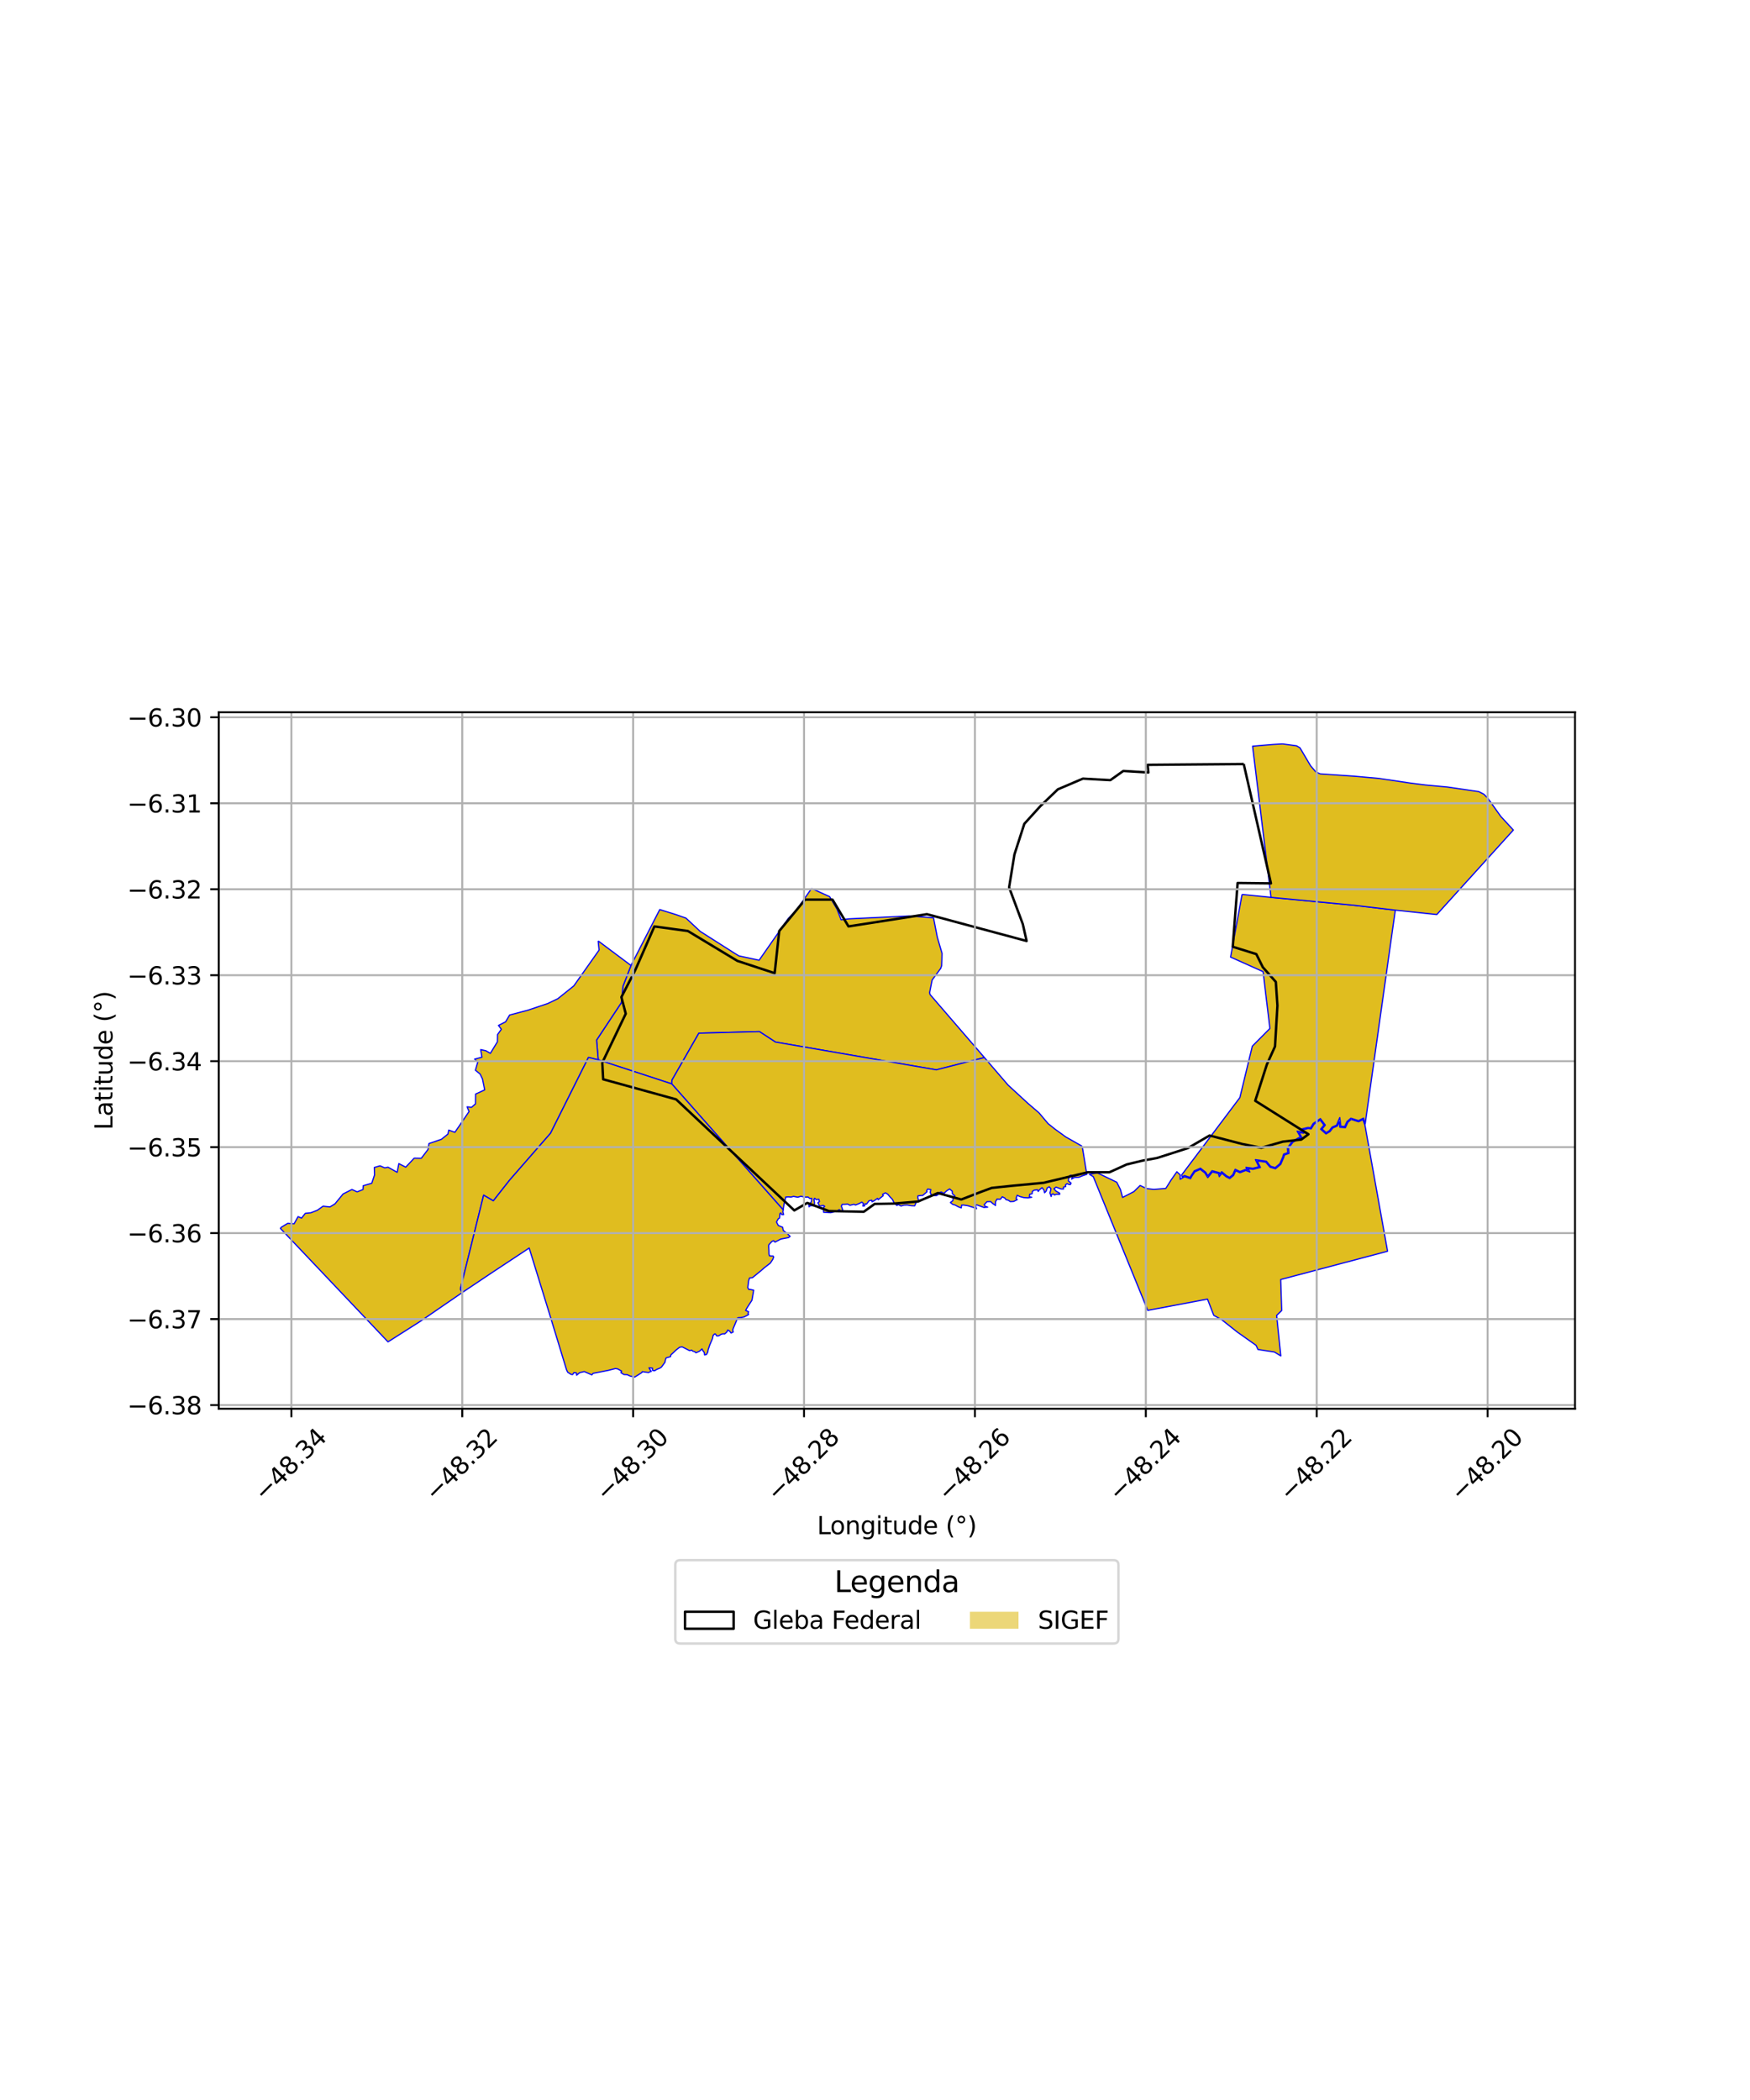 <?xml version="1.0" encoding="utf-8" standalone="no"?>
<!DOCTYPE svg PUBLIC "-//W3C//DTD SVG 1.1//EN"
  "http://www.w3.org/Graphics/SVG/1.1/DTD/svg11.dtd">
<svg xmlns:xlink="http://www.w3.org/1999/xlink" width="720pt" height="864pt" viewBox="0 0 720 864" xmlns="http://www.w3.org/2000/svg" version="1.1">
 <defs>
  <style type="text/css">*{stroke-linejoin: round; stroke-linecap: butt}</style>
 </defs>
 <g id="figure_1">
  <g id="patch_1">
   <path d="M 0 864 
L 720 864 
L 720 0 
L 0 0 
z
" style="fill: #ffffff"/>
  </g>
  <g id="axes_1">
   <g id="patch_2">
    <path d="M 90 579.594 
L 648 579.594 
L 648 293.046 
L 90 293.046 
z
" style="fill: #ffffff"/>
   </g>
   <g id="PatchCollection_1">
    <path d="M 333.895 365.545 
L 341.341 368.913 
L 344.349 374.006 
L 346.06 378.428 
L 349.407 378.035 
L 374.113 376.857 
L 384.074 377.611 
L 385.612 385.509 
L 387.571 392.218 
L 387.516 394.719 
L 387.419 397.295 
L 387.036 398.422 
L 383.497 403.221 
L 382.477 408.395 
L 382.638 409.161 
L 405.006 435.101 
L 385.223 440.16 
L 319.024 428.722 
L 312.449 424.427 
L 287.531 425.085 
L 276.45 444.423 
L 276.372 445.939 
L 246.118 436.039 
L 245.445 427.914 
L 255.639 412.525 
L 256.287 405.811 
L 259.608 397.225 
L 271.435 374.221 
L 278.205 376.328 
L 282.228 377.739 
L 288.105 383.215 
L 301.999 392.052 
L 304.011 393.287 
L 312.316 395.067 
L 324.339 377.85 
L 327.365 374.883 
L 329.586 371.718 
L 333.895 365.545 
" clip-path="url(#pd902357a42)" style="fill: #e0bd1f; stroke: #0000ff; stroke-width: 0.5"/>
    <path d="M 312.449 424.427 
L 319.024 428.722 
L 385.223 440.16 
L 405.006 435.101 
L 414.748 446.429 
L 422.936 453.964 
L 427.479 457.857 
L 431.219 462.3 
L 434.083 464.58 
L 438.505 467.781 
L 445.038 471.488 
L 445.37 472.382 
L 447.148 483.147 
L 445.352 483.754 
L 443.939 484.34 
L 442.086 484.425 
L 440.854 485.133 
L 441.245 484.298 
L 440.685 483.529 
L 440.183 483.632 
L 439.656 484.99 
L 439.571 485.86 
L 440.651 486.766 
L 440.353 487.375 
L 439.925 487.348 
L 438.988 487.005 
L 438.364 487.48 
L 438.461 488.194 
L 437.586 488.366 
L 437.544 489.197 
L 436.551 489.165 
L 435.108 488.642 
L 434.48 488.421 
L 433.622 489.084 
L 434.462 490.055 
L 435.947 490.893 
L 435.983 491.381 
L 434.685 491.344 
L 433.832 491.631 
L 433.263 491.161 
L 432.653 491.427 
L 432.471 492.292 
L 431.973 490.795 
L 432.276 489.67 
L 432.382 489.056 
L 431.682 488.265 
L 430.815 488.78 
L 430.414 490.063 
L 429.77 490.733 
L 429.505 489.596 
L 428.715 488.647 
L 427.563 489.595 
L 427.159 490.208 
L 426.787 489.477 
L 425.365 489.719 
L 424.703 490.223 
L 424.671 491.109 
L 423.618 491.361 
L 423.501 492.434 
L 424.476 492.586 
L 422.97 492.824 
L 421.249 492.723 
L 419.641 492.3 
L 418.495 491.771 
L 418.017 493.04 
L 418.527 493.565 
L 417.057 494.312 
L 415.646 494.379 
L 414.909 493.844 
L 413.851 493.543 
L 413.468 492.956 
L 412.369 492.376 
L 411.886 493.057 
L 411.469 493.45 
L 410.206 493.339 
L 409.573 494.431 
L 409.528 496.016 
L 409.263 495.657 
L 408.634 495.327 
L 407.559 494.358 
L 406.075 494.401 
L 404.935 495.641 
L 405.265 496.268 
L 406.346 496.662 
L 404.802 496.779 
L 403.291 496.216 
L 401.972 495.73 
L 401.252 495.882 
L 401.772 497.31 
L 400.541 496.781 
L 399.471 496.462 
L 398.209 496.068 
L 396.408 495.787 
L 395.628 495.827 
L 395.488 496.971 
L 394.234 496.489 
L 393.031 495.828 
L 391.957 495.505 
L 391.016 494.749 
L 392.037 493.991 
L 392.178 492.715 
L 392.866 492.02 
L 391.82 491.128 
L 391.792 490.104 
L 390.698 489.162 
L 389.567 489.877 
L 388.491 490.845 
L 388.127 490.95 
L 387.327 490.447 
L 386.446 490.652 
L 386.335 491.242 
L 385.274 491.905 
L 383.291 491.834 
L 382.705 490.614 
L 382.979 489.43 
L 381.701 489.186 
L 381.221 489.915 
L 381.412 490.315 
L 379.621 491.849 
L 379.012 491.853 
L 377.64 492.028 
L 377.651 492.789 
L 377.964 494.282 
L 377.028 494.424 
L 376.322 496.119 
L 374.96 496.065 
L 373.232 495.781 
L 371.808 495.851 
L 370.715 496.194 
L 369.541 495.568 
L 369.044 495.963 
L 367.957 495.127 
L 367.19 493.489 
L 366.067 492.313 
L 365.267 491.346 
L 364.31 490.76 
L 363.135 491.379 
L 363.404 491.924 
L 361.322 493.587 
L 361.031 493.045 
L 359.613 494.042 
L 358.801 494.441 
L 358.657 493.78 
L 357.511 494.055 
L 356.541 495.382 
L 355.943 495.265 
L 355.694 496.151 
L 354.995 496.183 
L 355.235 495.146 
L 354.576 494.582 
L 353.532 495.144 
L 351.981 495.795 
L 351.355 495.475 
L 349.716 495.894 
L 348.77 495.404 
L 347.329 495.516 
L 346.515 495.51 
L 346.16 496.22 
L 346.738 497.825 
L 345.987 498.267 
L 345.265 497.677 
L 344.226 498.425 
L 343.326 498.598 
L 341.762 498.93 
L 340.348 498.858 
L 338.845 498.769 
L 338.829 497.405 
L 338.776 496.8 
L 339.311 496.329 
L 338.794 495.963 
L 337.397 496.14 
L 337.101 496.079 
L 336.506 494.85 
L 337.159 494.324 
L 336.868 493.408 
L 335.809 493.556 
L 335.161 492.986 
L 334.878 493.451 
L 335.117 494.812 
L 334.949 496.042 
L 333.37 496.066 
L 332.869 496.498 
L 332.776 495.461 
L 333.77 494.584 
L 334.007 493.058 
L 333.158 493.068 
L 332.467 492.494 
L 331.228 492.541 
L 329.495 492.191 
L 328.204 492.569 
L 326.487 492.235 
L 325.468 492.505 
L 324.316 492.419 
L 323.277 492.504 
L 322.917 494.079 
L 322.58 495.379 
L 322.405 496.524 
L 322.232 497.786 
L 276.372 445.939 
L 276.45 444.423 
L 287.531 425.085 
L 312.449 424.427 
" clip-path="url(#pd902357a42)" style="fill: #e0bd1f; stroke: #0000ff; stroke-width: 0.5"/>
    <path d="M 246.097 387.111 
L 259.608 397.225 
L 256.287 405.811 
L 255.639 412.525 
L 245.445 427.914 
L 246.118 436.039 
L 242.119 435.042 
L 226.52 466.235 
L 209.705 485.5 
L 202.971 494.054 
L 198.98 491.732 
L 189.419 530.393 
L 190.203 531.776 
L 172.944 543.624 
L 159.63 552.082 
L 115.364 505.397 
L 115.712 504.944 
L 118.419 503.297 
L 120.992 503.513 
L 122.628 500.563 
L 124.061 501.163 
L 125.607 499.205 
L 127.892 498.969 
L 130.554 497.933 
L 132.927 496.258 
L 135.755 496.562 
L 137.812 495.305 
L 141.157 491.228 
L 144.798 489.387 
L 146.932 490.366 
L 149.353 489.401 
L 149.44 487.833 
L 152.959 486.824 
L 154.085 483.43 
L 154.006 480.33 
L 156.352 479.647 
L 158.325 480.499 
L 159.626 480.205 
L 163.417 482.326 
L 164.096 478.743 
L 166.93 480.198 
L 170.403 476.504 
L 173.325 476.552 
L 176.1 472.927 
L 176.468 470.495 
L 181.604 468.742 
L 184.291 466.586 
L 184.632 464.954 
L 187.146 465.868 
L 192.976 457.335 
L 192.172 455.389 
L 194.015 455.572 
L 195.627 454.157 
L 195.67 450.128 
L 199.408 448.414 
L 198.496 443.88 
L 197.533 441.903 
L 195.588 440.315 
L 196.587 436.923 
L 195.278 435.747 
L 198.291 434.964 
L 197.767 431.834 
L 199.897 432.303 
L 201.744 433.38 
L 204.641 428.634 
L 204.689 425.661 
L 206.266 423.48 
L 205.083 421.888 
L 208.028 420.403 
L 209.666 417.613 
L 217.085 415.656 
L 225.326 412.896 
L 229.46 410.921 
L 236.08 405.623 
L 246.489 390.878 
L 246.097 387.111 
" clip-path="url(#pd902357a42)" style="fill: #e0bd1f; stroke: #0000ff; stroke-width: 0.5"/>
    <path d="M 242.119 435.042 
L 246.118 436.039 
L 276.372 445.939 
L 322.232 497.786 
L 322.089 498.576 
L 322.407 499.708 
L 321.697 499.724 
L 321.205 499.039 
L 320.896 499.351 
L 320.71 501.165 
L 320.223 501.412 
L 319.469 502.769 
L 320.225 504.216 
L 321.993 504.923 
L 322.263 506.249 
L 323.807 507.462 
L 325.076 508.674 
L 324.436 509.182 
L 321.216 509.797 
L 318.86 511.054 
L 318.276 510.448 
L 317.559 510.795 
L 316.306 512.153 
L 316.246 512.776 
L 316.336 514.217 
L 316.371 515.969 
L 316.559 516.644 
L 317.029 516.754 
L 318.122 516.783 
L 318.29 517.267 
L 317.91 518.196 
L 316.942 519.671 
L 314.419 521.628 
L 313.168 522.733 
L 309.572 525.671 
L 308.391 525.792 
L 308 526.912 
L 307.642 529.796 
L 308.146 530.564 
L 308.76 530.524 
L 310.089 530.824 
L 309.371 534.958 
L 307.404 537.99 
L 306.766 539.157 
L 307.981 539.676 
L 307.725 540.391 
L 307.987 540.767 
L 307.743 540.992 
L 306.135 541.829 
L 304.583 542.136 
L 303.839 542.139 
L 303.419 542.308 
L 303.174 542.988 
L 302.794 543.871 
L 301.719 546.45 
L 301.446 547.19 
L 301.666 548.014 
L 300.775 548.442 
L 300.22 547.682 
L 299.432 547.21 
L 298.986 548.065 
L 298.146 548.83 
L 297.461 548.775 
L 296.738 548.947 
L 295.703 549.599 
L 294.886 549.645 
L 294.358 548.856 
L 294.039 548.792 
L 293.413 549.393 
L 293.107 550.785 
L 292.023 553.329 
L 291.561 554.722 
L 291.362 555.291 
L 291.179 556.324 
L 290.662 557.275 
L 289.875 557.467 
L 289.784 556.493 
L 289.242 555.787 
L 288.81 554.983 
L 287.778 555.944 
L 286.332 556.582 
L 285.828 556.128 
L 285.071 555.924 
L 284.578 555.479 
L 283.743 555.7 
L 280.684 554.15 
L 279.607 554.307 
L 278.134 555.457 
L 277.178 556.377 
L 276.033 557.42 
L 275.878 558.16 
L 274.08 558.66 
L 273.839 559.236 
L 273.563 560.505 
L 272.124 562.475 
L 271.524 562.874 
L 270.077 563.479 
L 269.389 563.941 
L 268.458 563.854 
L 268.482 562.898 
L 267.019 562.755 
L 267.904 564.265 
L 267.364 564.401 
L 266.847 564.716 
L 264.256 564.346 
L 264.033 564.74 
L 261.138 566.569 
L 259.325 566.166 
L 258.02 565.573 
L 256.676 565.518 
L 255.481 564.756 
L 255.716 564.082 
L 254.113 563.205 
L 253.195 563.068 
L 250.249 563.809 
L 244.015 565.036 
L 243.497 565.662 
L 240.387 564.305 
L 238.478 564.767 
L 237.227 565.808 
L 237.135 564.855 
L 236.161 564.707 
L 235.586 565.544 
L 234.971 565.463 
L 233.558 564.576 
L 233.075 563.522 
L 226.014 540.352 
L 217.719 513.482 
L 202.044 523.839 
L 190.203 531.776 
L 189.419 530.393 
L 198.98 491.732 
L 202.971 494.054 
L 209.705 485.5 
L 226.52 466.235 
L 242.119 435.042 
" clip-path="url(#pd902357a42)" style="fill: #e0bd1f; stroke: #0000ff; stroke-width: 0.5"/>
    <path d="M 555.902 460.56 
L 558.961 461.529 
L 560.737 460.64 
L 561.575 462.889 
L 570.879 514.798 
L 526.917 526.433 
L 527.323 539.19 
L 525.238 541.207 
L 526.964 557.856 
L 524.331 556.27 
L 517.56 555.22 
L 516.783 553.514 
L 509.085 548.072 
L 502.715 543.029 
L 499.38 541.17 
L 496.795 534.491 
L 472.218 539.129 
L 449.806 484.118 
L 448.241 483.158 
L 451.461 482.544 
L 459.463 486.399 
L 460.969 489.376 
L 461.863 492.662 
L 466.516 490.261 
L 469.077 487.742 
L 471.718 489.013 
L 474.704 489.344 
L 479.64 488.954 
L 481.824 485.486 
L 484.189 482.097 
L 485.529 483.355 
L 485.556 485.197 
L 487.368 484.131 
L 489.801 484.965 
L 490.392 483.864 
L 491.636 482.088 
L 493.835 481.127 
L 495.719 482.592 
L 496.912 484.52 
L 498.822 482.155 
L 501.311 482.822 
L 501.641 484.116 
L 502.711 482.691 
L 504.43 484.139 
L 505.933 484.923 
L 507.527 483.609 
L 508.4 481.655 
L 510.154 482.5 
L 512.546 481.562 
L 514.247 482.184 
L 513.458 480.817 
L 515.479 481.097 
L 518.569 480.341 
L 517.261 477.655 
L 520.792 478.158 
L 522.514 480.207 
L 524.749 480.875 
L 526.936 479.03 
L 528.197 476.119 
L 528.469 475.183 
L 530.316 474.542 
L 530.119 472.409 
L 531.919 469.97 
L 534.572 468.45 
L 535.682 468.075 
L 534.484 465.963 
L 536.432 466.232 
L 536.056 464.831 
L 538.196 464.304 
L 539.46 464.463 
L 540.641 462.506 
L 543.147 460.825 
L 544.709 462.881 
L 543.327 464.571 
L 545.551 466.532 
L 547.195 465.57 
L 548.362 464.056 
L 550.219 463.272 
L 550.98 461.48 
L 551.259 463.774 
L 553.534 463.958 
L 554.565 461.7 
L 555.902 460.56 
" clip-path="url(#pd902357a42)" style="fill: #e0bd1f; stroke: #0000ff; stroke-width: 0.5"/>
    <path d="M 511.019 367.989 
L 522.943 369.2 
L 556.934 372.436 
L 574.063 374.463 
L 561.664 462.459 
L 560.976 460.029 
L 558.924 461.056 
L 555.803 460.068 
L 554.209 461.428 
L 553.264 463.494 
L 551.65 463.364 
L 551.218 459.805 
L 549.886 462.934 
L 548.087 463.695 
L 546.901 465.232 
L 545.603 465.993 
L 543.935 464.522 
L 545.267 462.892 
L 543.246 460.23 
L 540.317 462.193 
L 539.233 463.991 
L 538.17 463.857 
L 535.517 464.509 
L 535.838 465.706 
L 533.662 465.406 
L 535.038 467.828 
L 534.392 468.046 
L 531.622 469.633 
L 529.668 472.282 
L 529.849 474.238 
L 528.114 474.841 
L 527.785 475.967 
L 526.577 478.759 
L 524.648 480.386 
L 522.763 479.823 
L 521.018 477.745 
L 516.506 477.103 
L 517.936 480.042 
L 515.456 480.65 
L 512.629 480.257 
L 513.264 481.356 
L 512.541 481.092 
L 510.172 482.021 
L 508.185 481.063 
L 507.171 483.333 
L 505.878 484.399 
L 504.673 483.771 
L 502.64 482.056 
L 501.839 483.122 
L 501.671 482.462 
L 498.661 481.656 
L 496.959 483.764 
L 496.048 482.292 
L 493.898 480.619 
L 491.349 481.733 
L 489.592 484.429 
L 487.319 483.65 
L 486.362 484.213 
L 486.174 483.406 
L 510.122 451.569 
L 515.23 430.429 
L 522.469 423.144 
L 519.663 399.766 
L 506.292 393.769 
L 511.019 367.989 
" clip-path="url(#pd902357a42)" style="fill: #e0bd1f; stroke: #0000ff; stroke-width: 0.5"/>
    <path d="M 527.665 306.071 
L 533.467 306.863 
L 534.845 307.677 
L 539.201 315.055 
L 541.37 317.596 
L 543.185 318.399 
L 557.35 319.37 
L 567.308 320.258 
L 580.423 322.206 
L 586.415 322.96 
L 595.444 323.798 
L 608.403 325.692 
L 610.529 326.777 
L 612.181 328.491 
L 617.454 335.886 
L 622.636 341.502 
L 591.139 376.273 
L 574.063 374.463 
L 556.934 372.436 
L 522.943 369.2 
L 515.356 307.012 
L 523.793 306.298 
L 527.665 306.071 
" clip-path="url(#pd902357a42)" style="fill: #e0bd1f; stroke: #0000ff; stroke-width: 0.5"/>
   </g>
   <g id="PatchCollection_2">
    <path d="M 511.709 314.345 
L 522.9 363.441 
L 509.196 363.291 
L 507.19 389.522 
L 516.883 392.549 
L 519.557 397.929 
L 524.905 403.983 
L 525.574 413.735 
L 524.571 430.55 
L 521.228 437.948 
L 516.438 452.895 
L 538.324 466.67 
L 535.366 468.863 
L 527.85 469.703 
L 518.942 472.224 
L 511.147 470.683 
L 497.646 467.182 
L 488.738 472.364 
L 476.072 476.425 
L 469.947 477.545 
L 463.545 479.086 
L 456.446 482.307 
L 447.538 482.307 
L 429.304 486.648 
L 415.942 487.909 
L 408.008 488.749 
L 403.833 490.289 
L 395.481 493.51 
L 385.877 490.85 
L 377.665 494.351 
L 367.783 495.191 
L 359.849 495.331 
L 355.395 498.552 
L 341.058 498.272 
L 332.15 494.911 
L 326.797 497.995 
L 278.182 452.319 
L 248.156 444.047 
L 247.798 437.213 
L 257.45 417.072 
L 255.662 410.239 
L 261.382 399.09 
L 269.237 381.161 
L 283.017 383.051 
L 303.373 395.34 
L 318.718 400.382 
L 320.598 383.051 
L 331.245 370.132 
L 342.52 370.132 
L 349.096 381.161 
L 381.353 376.119 
L 422.379 387.148 
L 420.814 380.215 
L 415.176 365.091 
L 417.369 351.542 
L 421.44 338.938 
L 428.017 331.691 
L 435.22 324.758 
L 445.554 320.347 
L 456.829 320.977 
L 462.153 317.196 
L 472.487 317.826 
L 472.174 314.675 
L 511.709 314.345 
" clip-path="url(#pd902357a42)" style="fill: none; stroke: #000000"/>
   </g>
   <g id="matplotlib.axis_1">
    <g id="xtick_1">
     <g id="line2d_1">
      <path d="M 119.874 579.594 
L 119.874 293.046 
" clip-path="url(#pd902357a42)" style="fill: none; stroke: #b0b0b0; stroke-width: 0.8; stroke-linecap: square"/>
     </g>
     <g id="line2d_2">
      <defs>
       <path id="me94eeba969" d="M 0 0 
L 0 3.5 
" style="stroke: #000000; stroke-width: 0.8"/>
      </defs>
      <g>
       <use xlink:href="#me94eeba969" x="119.874" y="579.594" style="stroke: #000000; stroke-width: 0.8"/>
      </g>
     </g>
     <g id="text_1">
      <!-- −48.34 -->
      <g transform="translate(108.741 618.136) rotate(-45) scale(0.1 -0.1)">
       <defs>
        <path id="DejaVuSans-2212" d="M 678 2272 
L 4684 2272 
L 4684 1741 
L 678 1741 
L 678 2272 
z
" transform="scale(0.016)"/>
        <path id="DejaVuSans-34" d="M 2419 4116 
L 825 1625 
L 2419 1625 
L 2419 4116 
z
M 2253 4666 
L 3047 4666 
L 3047 1625 
L 3713 1625 
L 3713 1100 
L 3047 1100 
L 3047 0 
L 2419 0 
L 2419 1100 
L 313 1100 
L 313 1709 
L 2253 4666 
z
" transform="scale(0.016)"/>
        <path id="DejaVuSans-38" d="M 2034 2216 
Q 1584 2216 1326 1975 
Q 1069 1734 1069 1313 
Q 1069 891 1326 650 
Q 1584 409 2034 409 
Q 2484 409 2743 651 
Q 3003 894 3003 1313 
Q 3003 1734 2745 1975 
Q 2488 2216 2034 2216 
z
M 1403 2484 
Q 997 2584 770 2862 
Q 544 3141 544 3541 
Q 544 4100 942 4425 
Q 1341 4750 2034 4750 
Q 2731 4750 3128 4425 
Q 3525 4100 3525 3541 
Q 3525 3141 3298 2862 
Q 3072 2584 2669 2484 
Q 3125 2378 3379 2068 
Q 3634 1759 3634 1313 
Q 3634 634 3220 271 
Q 2806 -91 2034 -91 
Q 1263 -91 848 271 
Q 434 634 434 1313 
Q 434 1759 690 2068 
Q 947 2378 1403 2484 
z
M 1172 3481 
Q 1172 3119 1398 2916 
Q 1625 2713 2034 2713 
Q 2441 2713 2670 2916 
Q 2900 3119 2900 3481 
Q 2900 3844 2670 4047 
Q 2441 4250 2034 4250 
Q 1625 4250 1398 4047 
Q 1172 3844 1172 3481 
z
" transform="scale(0.016)"/>
        <path id="DejaVuSans-2e" d="M 684 794 
L 1344 794 
L 1344 0 
L 684 0 
L 684 794 
z
" transform="scale(0.016)"/>
        <path id="DejaVuSans-33" d="M 2597 2516 
Q 3050 2419 3304 2112 
Q 3559 1806 3559 1356 
Q 3559 666 3084 287 
Q 2609 -91 1734 -91 
Q 1441 -91 1130 -33 
Q 819 25 488 141 
L 488 750 
Q 750 597 1062 519 
Q 1375 441 1716 441 
Q 2309 441 2620 675 
Q 2931 909 2931 1356 
Q 2931 1769 2642 2001 
Q 2353 2234 1838 2234 
L 1294 2234 
L 1294 2753 
L 1863 2753 
Q 2328 2753 2575 2939 
Q 2822 3125 2822 3475 
Q 2822 3834 2567 4026 
Q 2313 4219 1838 4219 
Q 1578 4219 1281 4162 
Q 984 4106 628 3988 
L 628 4550 
Q 988 4650 1302 4700 
Q 1616 4750 1894 4750 
Q 2613 4750 3031 4423 
Q 3450 4097 3450 3541 
Q 3450 3153 3228 2886 
Q 3006 2619 2597 2516 
z
" transform="scale(0.016)"/>
       </defs>
       <use xlink:href="#DejaVuSans-2212"/>
       <use xlink:href="#DejaVuSans-34" transform="translate(83.789 0)"/>
       <use xlink:href="#DejaVuSans-38" transform="translate(147.412 0)"/>
       <use xlink:href="#DejaVuSans-2e" transform="translate(211.035 0)"/>
       <use xlink:href="#DejaVuSans-33" transform="translate(242.822 0)"/>
       <use xlink:href="#DejaVuSans-34" transform="translate(306.445 0)"/>
      </g>
     </g>
    </g>
    <g id="xtick_2">
     <g id="line2d_3">
      <path d="M 190.185 579.594 
L 190.185 293.046 
" clip-path="url(#pd902357a42)" style="fill: none; stroke: #b0b0b0; stroke-width: 0.8; stroke-linecap: square"/>
     </g>
     <g id="line2d_4">
      <g>
       <use xlink:href="#me94eeba969" x="190.185" y="579.594" style="stroke: #000000; stroke-width: 0.8"/>
      </g>
     </g>
     <g id="text_2">
      <!-- −48.32 -->
      <g transform="translate(179.052 618.136) rotate(-45) scale(0.1 -0.1)">
       <defs>
        <path id="DejaVuSans-32" d="M 1228 531 
L 3431 531 
L 3431 0 
L 469 0 
L 469 531 
Q 828 903 1448 1529 
Q 2069 2156 2228 2338 
Q 2531 2678 2651 2914 
Q 2772 3150 2772 3378 
Q 2772 3750 2511 3984 
Q 2250 4219 1831 4219 
Q 1534 4219 1204 4116 
Q 875 4013 500 3803 
L 500 4441 
Q 881 4594 1212 4672 
Q 1544 4750 1819 4750 
Q 2544 4750 2975 4387 
Q 3406 4025 3406 3419 
Q 3406 3131 3298 2873 
Q 3191 2616 2906 2266 
Q 2828 2175 2409 1742 
Q 1991 1309 1228 531 
z
" transform="scale(0.016)"/>
       </defs>
       <use xlink:href="#DejaVuSans-2212"/>
       <use xlink:href="#DejaVuSans-34" transform="translate(83.789 0)"/>
       <use xlink:href="#DejaVuSans-38" transform="translate(147.412 0)"/>
       <use xlink:href="#DejaVuSans-2e" transform="translate(211.035 0)"/>
       <use xlink:href="#DejaVuSans-33" transform="translate(242.822 0)"/>
       <use xlink:href="#DejaVuSans-32" transform="translate(306.445 0)"/>
      </g>
     </g>
    </g>
    <g id="xtick_3">
     <g id="line2d_5">
      <path d="M 260.495 579.594 
L 260.495 293.046 
" clip-path="url(#pd902357a42)" style="fill: none; stroke: #b0b0b0; stroke-width: 0.8; stroke-linecap: square"/>
     </g>
     <g id="line2d_6">
      <g>
       <use xlink:href="#me94eeba969" x="260.495" y="579.594" style="stroke: #000000; stroke-width: 0.8"/>
      </g>
     </g>
     <g id="text_3">
      <!-- −48.30 -->
      <g transform="translate(249.362 618.136) rotate(-45) scale(0.1 -0.1)">
       <defs>
        <path id="DejaVuSans-30" d="M 2034 4250 
Q 1547 4250 1301 3770 
Q 1056 3291 1056 2328 
Q 1056 1369 1301 889 
Q 1547 409 2034 409 
Q 2525 409 2770 889 
Q 3016 1369 3016 2328 
Q 3016 3291 2770 3770 
Q 2525 4250 2034 4250 
z
M 2034 4750 
Q 2819 4750 3233 4129 
Q 3647 3509 3647 2328 
Q 3647 1150 3233 529 
Q 2819 -91 2034 -91 
Q 1250 -91 836 529 
Q 422 1150 422 2328 
Q 422 3509 836 4129 
Q 1250 4750 2034 4750 
z
" transform="scale(0.016)"/>
       </defs>
       <use xlink:href="#DejaVuSans-2212"/>
       <use xlink:href="#DejaVuSans-34" transform="translate(83.789 0)"/>
       <use xlink:href="#DejaVuSans-38" transform="translate(147.412 0)"/>
       <use xlink:href="#DejaVuSans-2e" transform="translate(211.035 0)"/>
       <use xlink:href="#DejaVuSans-33" transform="translate(242.822 0)"/>
       <use xlink:href="#DejaVuSans-30" transform="translate(306.445 0)"/>
      </g>
     </g>
    </g>
    <g id="xtick_4">
     <g id="line2d_7">
      <path d="M 330.806 579.594 
L 330.806 293.046 
" clip-path="url(#pd902357a42)" style="fill: none; stroke: #b0b0b0; stroke-width: 0.8; stroke-linecap: square"/>
     </g>
     <g id="line2d_8">
      <g>
       <use xlink:href="#me94eeba969" x="330.806" y="579.594" style="stroke: #000000; stroke-width: 0.8"/>
      </g>
     </g>
     <g id="text_4">
      <!-- −48.28 -->
      <g transform="translate(319.673 618.136) rotate(-45) scale(0.1 -0.1)">
       <use xlink:href="#DejaVuSans-2212"/>
       <use xlink:href="#DejaVuSans-34" transform="translate(83.789 0)"/>
       <use xlink:href="#DejaVuSans-38" transform="translate(147.412 0)"/>
       <use xlink:href="#DejaVuSans-2e" transform="translate(211.035 0)"/>
       <use xlink:href="#DejaVuSans-32" transform="translate(242.822 0)"/>
       <use xlink:href="#DejaVuSans-38" transform="translate(306.445 0)"/>
      </g>
     </g>
    </g>
    <g id="xtick_5">
     <g id="line2d_9">
      <path d="M 401.116 579.594 
L 401.116 293.046 
" clip-path="url(#pd902357a42)" style="fill: none; stroke: #b0b0b0; stroke-width: 0.8; stroke-linecap: square"/>
     </g>
     <g id="line2d_10">
      <g>
       <use xlink:href="#me94eeba969" x="401.116" y="579.594" style="stroke: #000000; stroke-width: 0.8"/>
      </g>
     </g>
     <g id="text_5">
      <!-- −48.26 -->
      <g transform="translate(389.983 618.136) rotate(-45) scale(0.1 -0.1)">
       <defs>
        <path id="DejaVuSans-36" d="M 2113 2584 
Q 1688 2584 1439 2293 
Q 1191 2003 1191 1497 
Q 1191 994 1439 701 
Q 1688 409 2113 409 
Q 2538 409 2786 701 
Q 3034 994 3034 1497 
Q 3034 2003 2786 2293 
Q 2538 2584 2113 2584 
z
M 3366 4563 
L 3366 3988 
Q 3128 4100 2886 4159 
Q 2644 4219 2406 4219 
Q 1781 4219 1451 3797 
Q 1122 3375 1075 2522 
Q 1259 2794 1537 2939 
Q 1816 3084 2150 3084 
Q 2853 3084 3261 2657 
Q 3669 2231 3669 1497 
Q 3669 778 3244 343 
Q 2819 -91 2113 -91 
Q 1303 -91 875 529 
Q 447 1150 447 2328 
Q 447 3434 972 4092 
Q 1497 4750 2381 4750 
Q 2619 4750 2861 4703 
Q 3103 4656 3366 4563 
z
" transform="scale(0.016)"/>
       </defs>
       <use xlink:href="#DejaVuSans-2212"/>
       <use xlink:href="#DejaVuSans-34" transform="translate(83.789 0)"/>
       <use xlink:href="#DejaVuSans-38" transform="translate(147.412 0)"/>
       <use xlink:href="#DejaVuSans-2e" transform="translate(211.035 0)"/>
       <use xlink:href="#DejaVuSans-32" transform="translate(242.822 0)"/>
       <use xlink:href="#DejaVuSans-36" transform="translate(306.445 0)"/>
      </g>
     </g>
    </g>
    <g id="xtick_6">
     <g id="line2d_11">
      <path d="M 471.427 579.594 
L 471.427 293.046 
" clip-path="url(#pd902357a42)" style="fill: none; stroke: #b0b0b0; stroke-width: 0.8; stroke-linecap: square"/>
     </g>
     <g id="line2d_12">
      <g>
       <use xlink:href="#me94eeba969" x="471.427" y="579.594" style="stroke: #000000; stroke-width: 0.8"/>
      </g>
     </g>
     <g id="text_6">
      <!-- −48.24 -->
      <g transform="translate(460.294 618.136) rotate(-45) scale(0.1 -0.1)">
       <use xlink:href="#DejaVuSans-2212"/>
       <use xlink:href="#DejaVuSans-34" transform="translate(83.789 0)"/>
       <use xlink:href="#DejaVuSans-38" transform="translate(147.412 0)"/>
       <use xlink:href="#DejaVuSans-2e" transform="translate(211.035 0)"/>
       <use xlink:href="#DejaVuSans-32" transform="translate(242.822 0)"/>
       <use xlink:href="#DejaVuSans-34" transform="translate(306.445 0)"/>
      </g>
     </g>
    </g>
    <g id="xtick_7">
     <g id="line2d_13">
      <path d="M 541.737 579.594 
L 541.737 293.046 
" clip-path="url(#pd902357a42)" style="fill: none; stroke: #b0b0b0; stroke-width: 0.8; stroke-linecap: square"/>
     </g>
     <g id="line2d_14">
      <g>
       <use xlink:href="#me94eeba969" x="541.737" y="579.594" style="stroke: #000000; stroke-width: 0.8"/>
      </g>
     </g>
     <g id="text_7">
      <!-- −48.22 -->
      <g transform="translate(530.604 618.136) rotate(-45) scale(0.1 -0.1)">
       <use xlink:href="#DejaVuSans-2212"/>
       <use xlink:href="#DejaVuSans-34" transform="translate(83.789 0)"/>
       <use xlink:href="#DejaVuSans-38" transform="translate(147.412 0)"/>
       <use xlink:href="#DejaVuSans-2e" transform="translate(211.035 0)"/>
       <use xlink:href="#DejaVuSans-32" transform="translate(242.822 0)"/>
       <use xlink:href="#DejaVuSans-32" transform="translate(306.445 0)"/>
      </g>
     </g>
    </g>
    <g id="xtick_8">
     <g id="line2d_15">
      <path d="M 612.048 579.594 
L 612.048 293.046 
" clip-path="url(#pd902357a42)" style="fill: none; stroke: #b0b0b0; stroke-width: 0.8; stroke-linecap: square"/>
     </g>
     <g id="line2d_16">
      <g>
       <use xlink:href="#me94eeba969" x="612.048" y="579.594" style="stroke: #000000; stroke-width: 0.8"/>
      </g>
     </g>
     <g id="text_8">
      <!-- −48.20 -->
      <g transform="translate(600.915 618.136) rotate(-45) scale(0.1 -0.1)">
       <use xlink:href="#DejaVuSans-2212"/>
       <use xlink:href="#DejaVuSans-34" transform="translate(83.789 0)"/>
       <use xlink:href="#DejaVuSans-38" transform="translate(147.412 0)"/>
       <use xlink:href="#DejaVuSans-2e" transform="translate(211.035 0)"/>
       <use xlink:href="#DejaVuSans-32" transform="translate(242.822 0)"/>
       <use xlink:href="#DejaVuSans-30" transform="translate(306.445 0)"/>
      </g>
     </g>
    </g>
    <g id="text_9">
     <!-- Longitude (°) -->
     <g transform="translate(336.14 631.205) scale(0.1 -0.1)">
      <defs>
       <path id="DejaVuSans-4c" d="M 628 4666 
L 1259 4666 
L 1259 531 
L 3531 531 
L 3531 0 
L 628 0 
L 628 4666 
z
" transform="scale(0.016)"/>
       <path id="DejaVuSans-6f" d="M 1959 3097 
Q 1497 3097 1228 2736 
Q 959 2375 959 1747 
Q 959 1119 1226 758 
Q 1494 397 1959 397 
Q 2419 397 2687 759 
Q 2956 1122 2956 1747 
Q 2956 2369 2687 2733 
Q 2419 3097 1959 3097 
z
M 1959 3584 
Q 2709 3584 3137 3096 
Q 3566 2609 3566 1747 
Q 3566 888 3137 398 
Q 2709 -91 1959 -91 
Q 1206 -91 779 398 
Q 353 888 353 1747 
Q 353 2609 779 3096 
Q 1206 3584 1959 3584 
z
" transform="scale(0.016)"/>
       <path id="DejaVuSans-6e" d="M 3513 2113 
L 3513 0 
L 2938 0 
L 2938 2094 
Q 2938 2591 2744 2837 
Q 2550 3084 2163 3084 
Q 1697 3084 1428 2787 
Q 1159 2491 1159 1978 
L 1159 0 
L 581 0 
L 581 3500 
L 1159 3500 
L 1159 2956 
Q 1366 3272 1645 3428 
Q 1925 3584 2291 3584 
Q 2894 3584 3203 3211 
Q 3513 2838 3513 2113 
z
" transform="scale(0.016)"/>
       <path id="DejaVuSans-67" d="M 2906 1791 
Q 2906 2416 2648 2759 
Q 2391 3103 1925 3103 
Q 1463 3103 1205 2759 
Q 947 2416 947 1791 
Q 947 1169 1205 825 
Q 1463 481 1925 481 
Q 2391 481 2648 825 
Q 2906 1169 2906 1791 
z
M 3481 434 
Q 3481 -459 3084 -895 
Q 2688 -1331 1869 -1331 
Q 1566 -1331 1297 -1286 
Q 1028 -1241 775 -1147 
L 775 -588 
Q 1028 -725 1275 -790 
Q 1522 -856 1778 -856 
Q 2344 -856 2625 -561 
Q 2906 -266 2906 331 
L 2906 616 
Q 2728 306 2450 153 
Q 2172 0 1784 0 
Q 1141 0 747 490 
Q 353 981 353 1791 
Q 353 2603 747 3093 
Q 1141 3584 1784 3584 
Q 2172 3584 2450 3431 
Q 2728 3278 2906 2969 
L 2906 3500 
L 3481 3500 
L 3481 434 
z
" transform="scale(0.016)"/>
       <path id="DejaVuSans-69" d="M 603 3500 
L 1178 3500 
L 1178 0 
L 603 0 
L 603 3500 
z
M 603 4863 
L 1178 4863 
L 1178 4134 
L 603 4134 
L 603 4863 
z
" transform="scale(0.016)"/>
       <path id="DejaVuSans-74" d="M 1172 4494 
L 1172 3500 
L 2356 3500 
L 2356 3053 
L 1172 3053 
L 1172 1153 
Q 1172 725 1289 603 
Q 1406 481 1766 481 
L 2356 481 
L 2356 0 
L 1766 0 
Q 1100 0 847 248 
Q 594 497 594 1153 
L 594 3053 
L 172 3053 
L 172 3500 
L 594 3500 
L 594 4494 
L 1172 4494 
z
" transform="scale(0.016)"/>
       <path id="DejaVuSans-75" d="M 544 1381 
L 544 3500 
L 1119 3500 
L 1119 1403 
Q 1119 906 1312 657 
Q 1506 409 1894 409 
Q 2359 409 2629 706 
Q 2900 1003 2900 1516 
L 2900 3500 
L 3475 3500 
L 3475 0 
L 2900 0 
L 2900 538 
Q 2691 219 2414 64 
Q 2138 -91 1772 -91 
Q 1169 -91 856 284 
Q 544 659 544 1381 
z
M 1991 3584 
L 1991 3584 
z
" transform="scale(0.016)"/>
       <path id="DejaVuSans-64" d="M 2906 2969 
L 2906 4863 
L 3481 4863 
L 3481 0 
L 2906 0 
L 2906 525 
Q 2725 213 2448 61 
Q 2172 -91 1784 -91 
Q 1150 -91 751 415 
Q 353 922 353 1747 
Q 353 2572 751 3078 
Q 1150 3584 1784 3584 
Q 2172 3584 2448 3432 
Q 2725 3281 2906 2969 
z
M 947 1747 
Q 947 1113 1208 752 
Q 1469 391 1925 391 
Q 2381 391 2643 752 
Q 2906 1113 2906 1747 
Q 2906 2381 2643 2742 
Q 2381 3103 1925 3103 
Q 1469 3103 1208 2742 
Q 947 2381 947 1747 
z
" transform="scale(0.016)"/>
       <path id="DejaVuSans-65" d="M 3597 1894 
L 3597 1613 
L 953 1613 
Q 991 1019 1311 708 
Q 1631 397 2203 397 
Q 2534 397 2845 478 
Q 3156 559 3463 722 
L 3463 178 
Q 3153 47 2828 -22 
Q 2503 -91 2169 -91 
Q 1331 -91 842 396 
Q 353 884 353 1716 
Q 353 2575 817 3079 
Q 1281 3584 2069 3584 
Q 2775 3584 3186 3129 
Q 3597 2675 3597 1894 
z
M 3022 2063 
Q 3016 2534 2758 2815 
Q 2500 3097 2075 3097 
Q 1594 3097 1305 2825 
Q 1016 2553 972 2059 
L 3022 2063 
z
" transform="scale(0.016)"/>
       <path id="DejaVuSans-20" transform="scale(0.016)"/>
       <path id="DejaVuSans-28" d="M 1984 4856 
Q 1566 4138 1362 3434 
Q 1159 2731 1159 2009 
Q 1159 1288 1364 580 
Q 1569 -128 1984 -844 
L 1484 -844 
Q 1016 -109 783 600 
Q 550 1309 550 2009 
Q 550 2706 781 3412 
Q 1013 4119 1484 4856 
L 1984 4856 
z
" transform="scale(0.016)"/>
       <path id="DejaVuSans-b0" d="M 1600 4347 
Q 1350 4347 1178 4173 
Q 1006 4000 1006 3750 
Q 1006 3503 1178 3333 
Q 1350 3163 1600 3163 
Q 1850 3163 2022 3333 
Q 2194 3503 2194 3750 
Q 2194 3997 2020 4172 
Q 1847 4347 1600 4347 
z
M 1600 4750 
Q 1800 4750 1984 4673 
Q 2169 4597 2303 4453 
Q 2447 4313 2519 4134 
Q 2591 3956 2591 3750 
Q 2591 3338 2302 3052 
Q 2013 2766 1594 2766 
Q 1172 2766 890 3047 
Q 609 3328 609 3750 
Q 609 4169 896 4459 
Q 1184 4750 1600 4750 
z
" transform="scale(0.016)"/>
       <path id="DejaVuSans-29" d="M 513 4856 
L 1013 4856 
Q 1481 4119 1714 3412 
Q 1947 2706 1947 2009 
Q 1947 1309 1714 600 
Q 1481 -109 1013 -844 
L 513 -844 
Q 928 -128 1133 580 
Q 1338 1288 1338 2009 
Q 1338 2731 1133 3434 
Q 928 4138 513 4856 
z
" transform="scale(0.016)"/>
      </defs>
      <use xlink:href="#DejaVuSans-4c"/>
      <use xlink:href="#DejaVuSans-6f" transform="translate(53.963 0)"/>
      <use xlink:href="#DejaVuSans-6e" transform="translate(115.145 0)"/>
      <use xlink:href="#DejaVuSans-67" transform="translate(178.523 0)"/>
      <use xlink:href="#DejaVuSans-69" transform="translate(242 0)"/>
      <use xlink:href="#DejaVuSans-74" transform="translate(269.783 0)"/>
      <use xlink:href="#DejaVuSans-75" transform="translate(308.992 0)"/>
      <use xlink:href="#DejaVuSans-64" transform="translate(372.371 0)"/>
      <use xlink:href="#DejaVuSans-65" transform="translate(435.848 0)"/>
      <use xlink:href="#DejaVuSans-20" transform="translate(497.371 0)"/>
      <use xlink:href="#DejaVuSans-28" transform="translate(529.158 0)"/>
      <use xlink:href="#DejaVuSans-b0" transform="translate(568.172 0)"/>
      <use xlink:href="#DejaVuSans-29" transform="translate(618.172 0)"/>
     </g>
    </g>
   </g>
   <g id="matplotlib.axis_2">
    <g id="ytick_1">
     <g id="line2d_17">
      <path d="M 90 578.084 
L 648 578.084 
" clip-path="url(#pd902357a42)" style="fill: none; stroke: #b0b0b0; stroke-width: 0.8; stroke-linecap: square"/>
     </g>
     <g id="line2d_18">
      <defs>
       <path id="m651bb65da6" d="M 0 0 
L -3.5 0 
" style="stroke: #000000; stroke-width: 0.8"/>
      </defs>
      <g>
       <use xlink:href="#m651bb65da6" x="90" y="578.084" style="stroke: #000000; stroke-width: 0.8"/>
      </g>
     </g>
     <g id="text_10">
      <!-- −6.38 -->
      <g transform="translate(52.355 581.883) scale(0.1 -0.1)">
       <use xlink:href="#DejaVuSans-2212"/>
       <use xlink:href="#DejaVuSans-36" transform="translate(83.789 0)"/>
       <use xlink:href="#DejaVuSans-2e" transform="translate(147.412 0)"/>
       <use xlink:href="#DejaVuSans-33" transform="translate(179.199 0)"/>
       <use xlink:href="#DejaVuSans-38" transform="translate(242.822 0)"/>
      </g>
     </g>
    </g>
    <g id="ytick_2">
     <g id="line2d_19">
      <path d="M 90 542.713 
L 648 542.713 
" clip-path="url(#pd902357a42)" style="fill: none; stroke: #b0b0b0; stroke-width: 0.8; stroke-linecap: square"/>
     </g>
     <g id="line2d_20">
      <g>
       <use xlink:href="#m651bb65da6" x="90" y="542.713" style="stroke: #000000; stroke-width: 0.8"/>
      </g>
     </g>
     <g id="text_11">
      <!-- −6.37 -->
      <g transform="translate(52.355 546.512) scale(0.1 -0.1)">
       <defs>
        <path id="DejaVuSans-37" d="M 525 4666 
L 3525 4666 
L 3525 4397 
L 1831 0 
L 1172 0 
L 2766 4134 
L 525 4134 
L 525 4666 
z
" transform="scale(0.016)"/>
       </defs>
       <use xlink:href="#DejaVuSans-2212"/>
       <use xlink:href="#DejaVuSans-36" transform="translate(83.789 0)"/>
       <use xlink:href="#DejaVuSans-2e" transform="translate(147.412 0)"/>
       <use xlink:href="#DejaVuSans-33" transform="translate(179.199 0)"/>
       <use xlink:href="#DejaVuSans-37" transform="translate(242.822 0)"/>
      </g>
     </g>
    </g>
    <g id="ytick_3">
     <g id="line2d_21">
      <path d="M 90 507.342 
L 648 507.342 
" clip-path="url(#pd902357a42)" style="fill: none; stroke: #b0b0b0; stroke-width: 0.8; stroke-linecap: square"/>
     </g>
     <g id="line2d_22">
      <g>
       <use xlink:href="#m651bb65da6" x="90" y="507.342" style="stroke: #000000; stroke-width: 0.8"/>
      </g>
     </g>
     <g id="text_12">
      <!-- −6.36 -->
      <g transform="translate(52.355 511.141) scale(0.1 -0.1)">
       <use xlink:href="#DejaVuSans-2212"/>
       <use xlink:href="#DejaVuSans-36" transform="translate(83.789 0)"/>
       <use xlink:href="#DejaVuSans-2e" transform="translate(147.412 0)"/>
       <use xlink:href="#DejaVuSans-33" transform="translate(179.199 0)"/>
       <use xlink:href="#DejaVuSans-36" transform="translate(242.822 0)"/>
      </g>
     </g>
    </g>
    <g id="ytick_4">
     <g id="line2d_23">
      <path d="M 90 471.971 
L 648 471.971 
" clip-path="url(#pd902357a42)" style="fill: none; stroke: #b0b0b0; stroke-width: 0.8; stroke-linecap: square"/>
     </g>
     <g id="line2d_24">
      <g>
       <use xlink:href="#m651bb65da6" x="90" y="471.971" style="stroke: #000000; stroke-width: 0.8"/>
      </g>
     </g>
     <g id="text_13">
      <!-- −6.35 -->
      <g transform="translate(52.355 475.77) scale(0.1 -0.1)">
       <defs>
        <path id="DejaVuSans-35" d="M 691 4666 
L 3169 4666 
L 3169 4134 
L 1269 4134 
L 1269 2991 
Q 1406 3038 1543 3061 
Q 1681 3084 1819 3084 
Q 2600 3084 3056 2656 
Q 3513 2228 3513 1497 
Q 3513 744 3044 326 
Q 2575 -91 1722 -91 
Q 1428 -91 1123 -41 
Q 819 9 494 109 
L 494 744 
Q 775 591 1075 516 
Q 1375 441 1709 441 
Q 2250 441 2565 725 
Q 2881 1009 2881 1497 
Q 2881 1984 2565 2268 
Q 2250 2553 1709 2553 
Q 1456 2553 1204 2497 
Q 953 2441 691 2322 
L 691 4666 
z
" transform="scale(0.016)"/>
       </defs>
       <use xlink:href="#DejaVuSans-2212"/>
       <use xlink:href="#DejaVuSans-36" transform="translate(83.789 0)"/>
       <use xlink:href="#DejaVuSans-2e" transform="translate(147.412 0)"/>
       <use xlink:href="#DejaVuSans-33" transform="translate(179.199 0)"/>
       <use xlink:href="#DejaVuSans-35" transform="translate(242.822 0)"/>
      </g>
     </g>
    </g>
    <g id="ytick_5">
     <g id="line2d_25">
      <path d="M 90 436.6 
L 648 436.6 
" clip-path="url(#pd902357a42)" style="fill: none; stroke: #b0b0b0; stroke-width: 0.8; stroke-linecap: square"/>
     </g>
     <g id="line2d_26">
      <g>
       <use xlink:href="#m651bb65da6" x="90" y="436.6" style="stroke: #000000; stroke-width: 0.8"/>
      </g>
     </g>
     <g id="text_14">
      <!-- −6.34 -->
      <g transform="translate(52.355 440.399) scale(0.1 -0.1)">
       <use xlink:href="#DejaVuSans-2212"/>
       <use xlink:href="#DejaVuSans-36" transform="translate(83.789 0)"/>
       <use xlink:href="#DejaVuSans-2e" transform="translate(147.412 0)"/>
       <use xlink:href="#DejaVuSans-33" transform="translate(179.199 0)"/>
       <use xlink:href="#DejaVuSans-34" transform="translate(242.822 0)"/>
      </g>
     </g>
    </g>
    <g id="ytick_6">
     <g id="line2d_27">
      <path d="M 90 401.229 
L 648 401.229 
" clip-path="url(#pd902357a42)" style="fill: none; stroke: #b0b0b0; stroke-width: 0.8; stroke-linecap: square"/>
     </g>
     <g id="line2d_28">
      <g>
       <use xlink:href="#m651bb65da6" x="90" y="401.229" style="stroke: #000000; stroke-width: 0.8"/>
      </g>
     </g>
     <g id="text_15">
      <!-- −6.33 -->
      <g transform="translate(52.355 405.028) scale(0.1 -0.1)">
       <use xlink:href="#DejaVuSans-2212"/>
       <use xlink:href="#DejaVuSans-36" transform="translate(83.789 0)"/>
       <use xlink:href="#DejaVuSans-2e" transform="translate(147.412 0)"/>
       <use xlink:href="#DejaVuSans-33" transform="translate(179.199 0)"/>
       <use xlink:href="#DejaVuSans-33" transform="translate(242.822 0)"/>
      </g>
     </g>
    </g>
    <g id="ytick_7">
     <g id="line2d_29">
      <path d="M 90 365.858 
L 648 365.858 
" clip-path="url(#pd902357a42)" style="fill: none; stroke: #b0b0b0; stroke-width: 0.8; stroke-linecap: square"/>
     </g>
     <g id="line2d_30">
      <g>
       <use xlink:href="#m651bb65da6" x="90" y="365.858" style="stroke: #000000; stroke-width: 0.8"/>
      </g>
     </g>
     <g id="text_16">
      <!-- −6.32 -->
      <g transform="translate(52.355 369.657) scale(0.1 -0.1)">
       <use xlink:href="#DejaVuSans-2212"/>
       <use xlink:href="#DejaVuSans-36" transform="translate(83.789 0)"/>
       <use xlink:href="#DejaVuSans-2e" transform="translate(147.412 0)"/>
       <use xlink:href="#DejaVuSans-33" transform="translate(179.199 0)"/>
       <use xlink:href="#DejaVuSans-32" transform="translate(242.822 0)"/>
      </g>
     </g>
    </g>
    <g id="ytick_8">
     <g id="line2d_31">
      <path d="M 90 330.487 
L 648 330.487 
" clip-path="url(#pd902357a42)" style="fill: none; stroke: #b0b0b0; stroke-width: 0.8; stroke-linecap: square"/>
     </g>
     <g id="line2d_32">
      <g>
       <use xlink:href="#m651bb65da6" x="90" y="330.487" style="stroke: #000000; stroke-width: 0.8"/>
      </g>
     </g>
     <g id="text_17">
      <!-- −6.31 -->
      <g transform="translate(52.355 334.286) scale(0.1 -0.1)">
       <defs>
        <path id="DejaVuSans-31" d="M 794 531 
L 1825 531 
L 1825 4091 
L 703 3866 
L 703 4441 
L 1819 4666 
L 2450 4666 
L 2450 531 
L 3481 531 
L 3481 0 
L 794 0 
L 794 531 
z
" transform="scale(0.016)"/>
       </defs>
       <use xlink:href="#DejaVuSans-2212"/>
       <use xlink:href="#DejaVuSans-36" transform="translate(83.789 0)"/>
       <use xlink:href="#DejaVuSans-2e" transform="translate(147.412 0)"/>
       <use xlink:href="#DejaVuSans-33" transform="translate(179.199 0)"/>
       <use xlink:href="#DejaVuSans-31" transform="translate(242.822 0)"/>
      </g>
     </g>
    </g>
    <g id="ytick_9">
     <g id="line2d_33">
      <path d="M 90 295.116 
L 648 295.116 
" clip-path="url(#pd902357a42)" style="fill: none; stroke: #b0b0b0; stroke-width: 0.8; stroke-linecap: square"/>
     </g>
     <g id="line2d_34">
      <g>
       <use xlink:href="#m651bb65da6" x="90" y="295.116" style="stroke: #000000; stroke-width: 0.8"/>
      </g>
     </g>
     <g id="text_18">
      <!-- −6.30 -->
      <g transform="translate(52.355 298.915) scale(0.1 -0.1)">
       <use xlink:href="#DejaVuSans-2212"/>
       <use xlink:href="#DejaVuSans-36" transform="translate(83.789 0)"/>
       <use xlink:href="#DejaVuSans-2e" transform="translate(147.412 0)"/>
       <use xlink:href="#DejaVuSans-33" transform="translate(179.199 0)"/>
       <use xlink:href="#DejaVuSans-30" transform="translate(242.822 0)"/>
      </g>
     </g>
    </g>
    <g id="text_19">
     <!-- Latitude (°) -->
     <g transform="translate(46.275 464.89) rotate(-90) scale(0.1 -0.1)">
      <defs>
       <path id="DejaVuSans-61" d="M 2194 1759 
Q 1497 1759 1228 1600 
Q 959 1441 959 1056 
Q 959 750 1161 570 
Q 1363 391 1709 391 
Q 2188 391 2477 730 
Q 2766 1069 2766 1631 
L 2766 1759 
L 2194 1759 
z
M 3341 1997 
L 3341 0 
L 2766 0 
L 2766 531 
Q 2569 213 2275 61 
Q 1981 -91 1556 -91 
Q 1019 -91 701 211 
Q 384 513 384 1019 
Q 384 1609 779 1909 
Q 1175 2209 1959 2209 
L 2766 2209 
L 2766 2266 
Q 2766 2663 2505 2880 
Q 2244 3097 1772 3097 
Q 1472 3097 1187 3025 
Q 903 2953 641 2809 
L 641 3341 
Q 956 3463 1253 3523 
Q 1550 3584 1831 3584 
Q 2591 3584 2966 3190 
Q 3341 2797 3341 1997 
z
" transform="scale(0.016)"/>
      </defs>
      <use xlink:href="#DejaVuSans-4c"/>
      <use xlink:href="#DejaVuSans-61" transform="translate(55.713 0)"/>
      <use xlink:href="#DejaVuSans-74" transform="translate(116.992 0)"/>
      <use xlink:href="#DejaVuSans-69" transform="translate(156.201 0)"/>
      <use xlink:href="#DejaVuSans-74" transform="translate(183.984 0)"/>
      <use xlink:href="#DejaVuSans-75" transform="translate(223.193 0)"/>
      <use xlink:href="#DejaVuSans-64" transform="translate(286.572 0)"/>
      <use xlink:href="#DejaVuSans-65" transform="translate(350.049 0)"/>
      <use xlink:href="#DejaVuSans-20" transform="translate(411.572 0)"/>
      <use xlink:href="#DejaVuSans-28" transform="translate(443.359 0)"/>
      <use xlink:href="#DejaVuSans-b0" transform="translate(482.373 0)"/>
      <use xlink:href="#DejaVuSans-29" transform="translate(532.373 0)"/>
     </g>
    </g>
   </g>
   <g id="patch_3">
    <path d="M 90 579.594 
L 90 293.046 
" style="fill: none; stroke: #000000; stroke-width: 0.8; stroke-linejoin: miter; stroke-linecap: square"/>
   </g>
   <g id="patch_4">
    <path d="M 648 579.594 
L 648 293.046 
" style="fill: none; stroke: #000000; stroke-width: 0.8; stroke-linejoin: miter; stroke-linecap: square"/>
   </g>
   <g id="patch_5">
    <path d="M 90 579.594 
L 648 579.594 
" style="fill: none; stroke: #000000; stroke-width: 0.8; stroke-linejoin: miter; stroke-linecap: square"/>
   </g>
   <g id="patch_6">
    <path d="M 90 293.046 
L 648 293.046 
" style="fill: none; stroke: #000000; stroke-width: 0.8; stroke-linejoin: miter; stroke-linecap: square"/>
   </g>
   <g id="legend_1">
    <g id="patch_7">
     <path d="M 279.837 676.196 
L 458.163 676.196 
Q 460.163 676.196 460.163 674.196 
L 460.163 643.904 
Q 460.163 641.904 458.163 641.904 
L 279.837 641.904 
Q 277.837 641.904 277.837 643.904 
L 277.837 674.196 
Q 277.837 676.196 279.837 676.196 
z
" style="fill: #ffffff; opacity: 0.8; stroke: #cccccc; stroke-linejoin: miter"/>
    </g>
    <g id="text_20">
     <!-- Legenda -->
     <g transform="translate(343.281 655.022) scale(0.12 -0.12)">
      <use xlink:href="#DejaVuSans-4c"/>
      <use xlink:href="#DejaVuSans-65" transform="translate(53.963 0)"/>
      <use xlink:href="#DejaVuSans-67" transform="translate(115.486 0)"/>
      <use xlink:href="#DejaVuSans-65" transform="translate(178.963 0)"/>
      <use xlink:href="#DejaVuSans-6e" transform="translate(240.486 0)"/>
      <use xlink:href="#DejaVuSans-64" transform="translate(303.865 0)"/>
      <use xlink:href="#DejaVuSans-61" transform="translate(367.342 0)"/>
     </g>
    </g>
    <g id="patch_8">
     <path d="M 281.837 670.116 
L 301.837 670.116 
L 301.837 663.116 
L 281.837 663.116 
L 281.837 670.116 
z
" style="fill: none; stroke: #000000; stroke-linejoin: miter"/>
    </g>
    <g id="text_21">
     <!-- Gleba Federal -->
     <g transform="translate(309.837 670.116) scale(0.1 -0.1)">
      <defs>
       <path id="DejaVuSans-47" d="M 3809 666 
L 3809 1919 
L 2778 1919 
L 2778 2438 
L 4434 2438 
L 4434 434 
Q 4069 175 3628 42 
Q 3188 -91 2688 -91 
Q 1594 -91 976 548 
Q 359 1188 359 2328 
Q 359 3472 976 4111 
Q 1594 4750 2688 4750 
Q 3144 4750 3555 4637 
Q 3966 4525 4313 4306 
L 4313 3634 
Q 3963 3931 3569 4081 
Q 3175 4231 2741 4231 
Q 1884 4231 1454 3753 
Q 1025 3275 1025 2328 
Q 1025 1384 1454 906 
Q 1884 428 2741 428 
Q 3075 428 3337 486 
Q 3600 544 3809 666 
z
" transform="scale(0.016)"/>
       <path id="DejaVuSans-6c" d="M 603 4863 
L 1178 4863 
L 1178 0 
L 603 0 
L 603 4863 
z
" transform="scale(0.016)"/>
       <path id="DejaVuSans-62" d="M 3116 1747 
Q 3116 2381 2855 2742 
Q 2594 3103 2138 3103 
Q 1681 3103 1420 2742 
Q 1159 2381 1159 1747 
Q 1159 1113 1420 752 
Q 1681 391 2138 391 
Q 2594 391 2855 752 
Q 3116 1113 3116 1747 
z
M 1159 2969 
Q 1341 3281 1617 3432 
Q 1894 3584 2278 3584 
Q 2916 3584 3314 3078 
Q 3713 2572 3713 1747 
Q 3713 922 3314 415 
Q 2916 -91 2278 -91 
Q 1894 -91 1617 61 
Q 1341 213 1159 525 
L 1159 0 
L 581 0 
L 581 4863 
L 1159 4863 
L 1159 2969 
z
" transform="scale(0.016)"/>
       <path id="DejaVuSans-46" d="M 628 4666 
L 3309 4666 
L 3309 4134 
L 1259 4134 
L 1259 2759 
L 3109 2759 
L 3109 2228 
L 1259 2228 
L 1259 0 
L 628 0 
L 628 4666 
z
" transform="scale(0.016)"/>
       <path id="DejaVuSans-72" d="M 2631 2963 
Q 2534 3019 2420 3045 
Q 2306 3072 2169 3072 
Q 1681 3072 1420 2755 
Q 1159 2438 1159 1844 
L 1159 0 
L 581 0 
L 581 3500 
L 1159 3500 
L 1159 2956 
Q 1341 3275 1631 3429 
Q 1922 3584 2338 3584 
Q 2397 3584 2469 3576 
Q 2541 3569 2628 3553 
L 2631 2963 
z
" transform="scale(0.016)"/>
      </defs>
      <use xlink:href="#DejaVuSans-47"/>
      <use xlink:href="#DejaVuSans-6c" transform="translate(77.49 0)"/>
      <use xlink:href="#DejaVuSans-65" transform="translate(105.273 0)"/>
      <use xlink:href="#DejaVuSans-62" transform="translate(166.797 0)"/>
      <use xlink:href="#DejaVuSans-61" transform="translate(230.273 0)"/>
      <use xlink:href="#DejaVuSans-20" transform="translate(291.553 0)"/>
      <use xlink:href="#DejaVuSans-46" transform="translate(323.34 0)"/>
      <use xlink:href="#DejaVuSans-65" transform="translate(375.359 0)"/>
      <use xlink:href="#DejaVuSans-64" transform="translate(436.883 0)"/>
      <use xlink:href="#DejaVuSans-65" transform="translate(500.359 0)"/>
      <use xlink:href="#DejaVuSans-72" transform="translate(561.883 0)"/>
      <use xlink:href="#DejaVuSans-61" transform="translate(602.996 0)"/>
      <use xlink:href="#DejaVuSans-6c" transform="translate(664.275 0)"/>
     </g>
    </g>
    <g id="patch_9">
     <path d="M 399.045 670.116 
L 419.045 670.116 
L 419.045 663.116 
L 399.045 663.116 
z
" style="fill: #e0bd1f; opacity: 0.6"/>
    </g>
    <g id="text_22">
     <!-- SIGEF -->
     <g transform="translate(427.045 670.116) scale(0.1 -0.1)">
      <defs>
       <path id="DejaVuSans-53" d="M 3425 4513 
L 3425 3897 
Q 3066 4069 2747 4153 
Q 2428 4238 2131 4238 
Q 1616 4238 1336 4038 
Q 1056 3838 1056 3469 
Q 1056 3159 1242 3001 
Q 1428 2844 1947 2747 
L 2328 2669 
Q 3034 2534 3370 2195 
Q 3706 1856 3706 1288 
Q 3706 609 3251 259 
Q 2797 -91 1919 -91 
Q 1588 -91 1214 -16 
Q 841 59 441 206 
L 441 856 
Q 825 641 1194 531 
Q 1563 422 1919 422 
Q 2459 422 2753 634 
Q 3047 847 3047 1241 
Q 3047 1584 2836 1778 
Q 2625 1972 2144 2069 
L 1759 2144 
Q 1053 2284 737 2584 
Q 422 2884 422 3419 
Q 422 4038 858 4394 
Q 1294 4750 2059 4750 
Q 2388 4750 2728 4690 
Q 3069 4631 3425 4513 
z
" transform="scale(0.016)"/>
       <path id="DejaVuSans-49" d="M 628 4666 
L 1259 4666 
L 1259 0 
L 628 0 
L 628 4666 
z
" transform="scale(0.016)"/>
       <path id="DejaVuSans-45" d="M 628 4666 
L 3578 4666 
L 3578 4134 
L 1259 4134 
L 1259 2753 
L 3481 2753 
L 3481 2222 
L 1259 2222 
L 1259 531 
L 3634 531 
L 3634 0 
L 628 0 
L 628 4666 
z
" transform="scale(0.016)"/>
      </defs>
      <use xlink:href="#DejaVuSans-53"/>
      <use xlink:href="#DejaVuSans-49" transform="translate(63.477 0)"/>
      <use xlink:href="#DejaVuSans-47" transform="translate(92.969 0)"/>
      <use xlink:href="#DejaVuSans-45" transform="translate(170.459 0)"/>
      <use xlink:href="#DejaVuSans-46" transform="translate(233.643 0)"/>
     </g>
    </g>
   </g>
  </g>
 </g>
 <defs>
  <clipPath id="pd902357a42">
   <rect x="90" y="293.046" width="558" height="286.548"/>
  </clipPath>
 </defs>
</svg>
